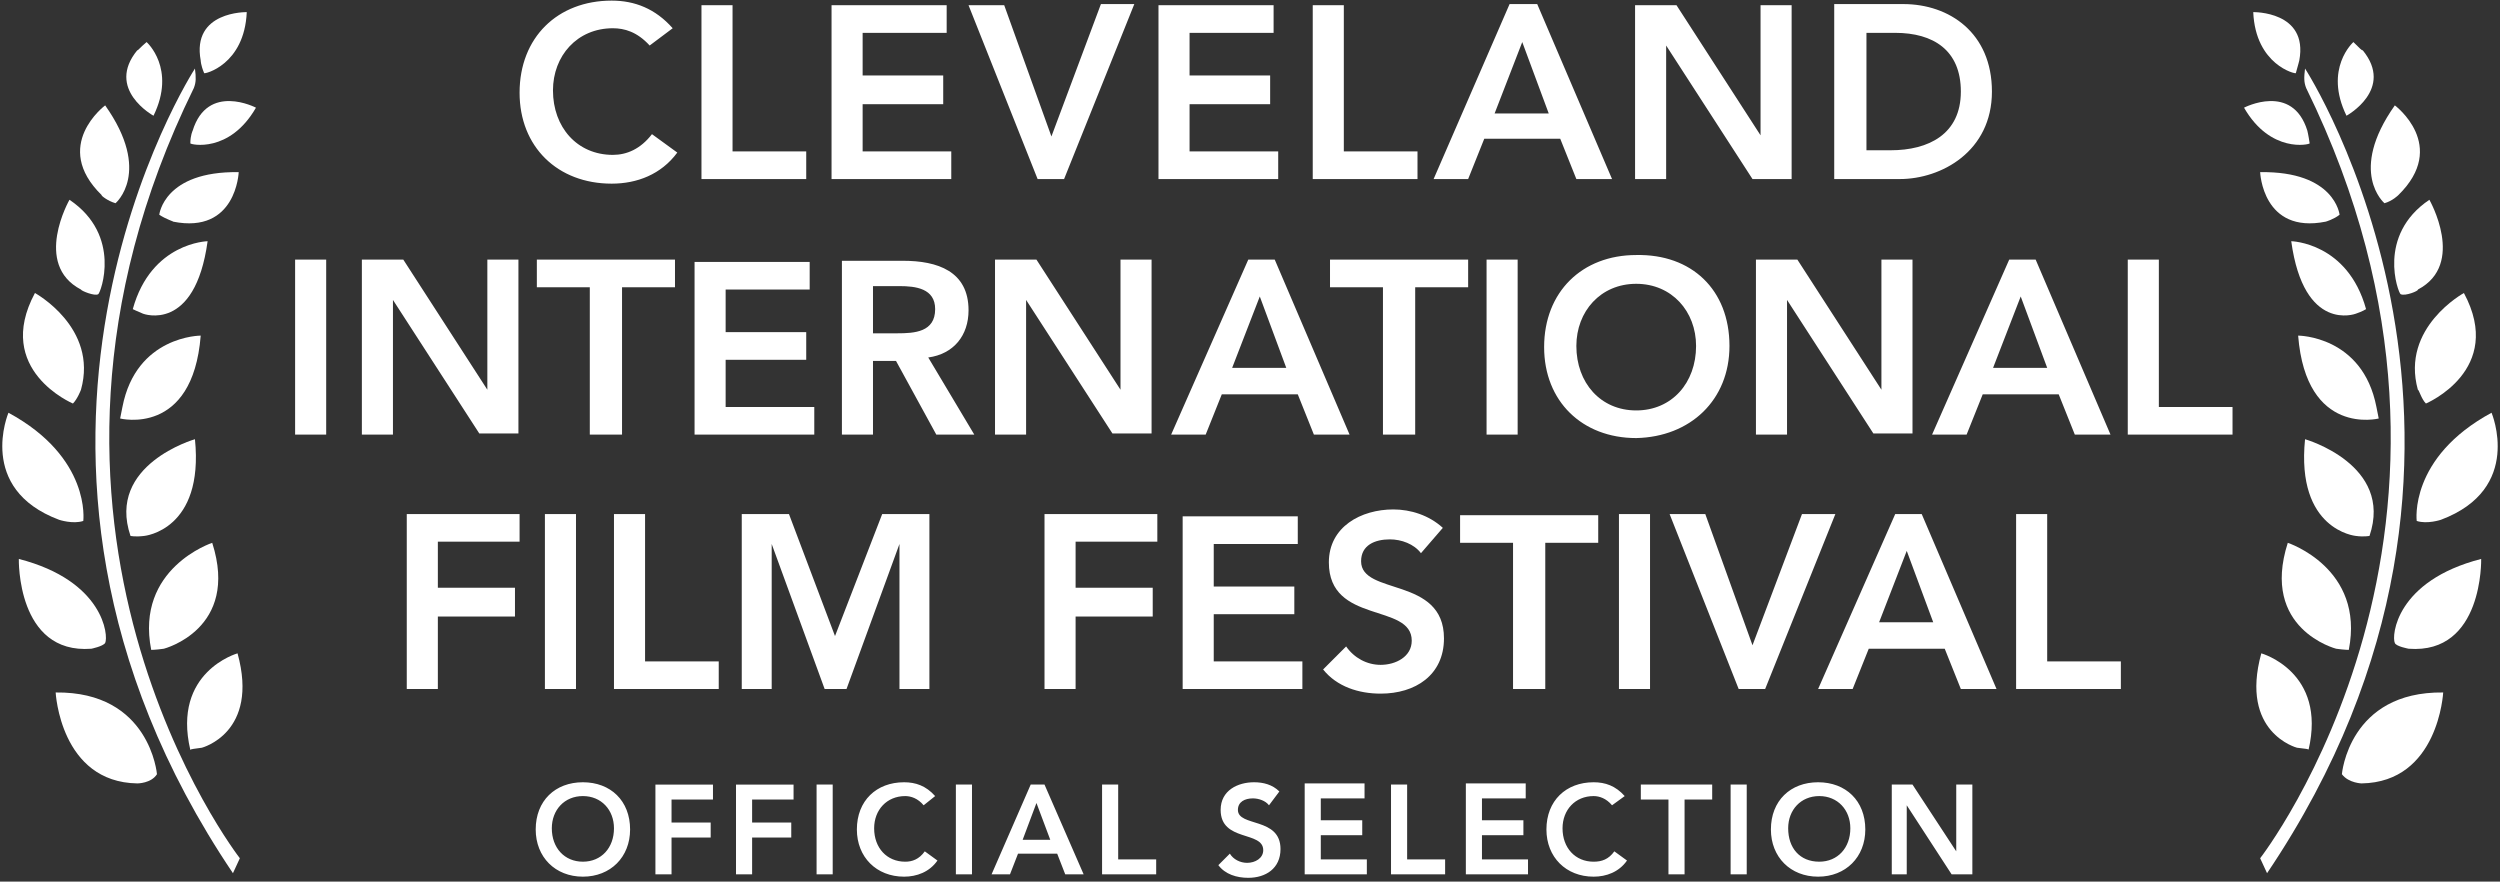 <?xml version="1.0" encoding="UTF-8" standalone="no"?>
<svg width="570px" height="201px" viewBox="0 0 570 201" version="1.1" xmlns="http://www.w3.org/2000/svg" xmlns:xlink="http://www.w3.org/1999/xlink" xmlns:sketch="http://www.bohemiancoding.com/sketch/ns">
    <rect x="0" y="0" width="570" height="201" fill="#333333" stroke="none"/>
    <title>Slice 1</title>
    <description>Created with Sketch (http://www.bohemiancoding.com/sketch)</description>
    <defs></defs>
    <g id="Page-1" stroke="none" stroke-width="1" fill="none" fill-rule="evenodd" sketch:type="MSPage">
        <g id="clevelandLaurel-white" sketch:type="MSLayerGroup" transform="translate(1, 0)" fill="#FFFFFF">
            <g id="Group" sketch:type="MSShapeGroup">
                <path d="M121.14,189.118 C121.14,195.417 125.601,199.879 131.901,199.879 C138.2,199.879 142.662,195.417 142.662,189.118 C142.662,182.556 138.2,178.355 131.901,178.355 C125.601,178.355 121.14,182.556 121.14,189.118 L121.14,189.118 L121.14,189.118 Z M124.814,188.855 C124.814,184.655 127.701,181.505 131.9,181.505 C136.099,181.505 138.986,184.654 138.986,188.855 C138.986,193.316 136.099,196.466 131.9,196.466 C127.701,196.467 124.814,193.316 124.814,188.855 L124.814,188.855 L124.814,188.855 Z M148.436,199.354 L152.11,199.354 L152.11,190.956 L161.034,190.956 L161.034,187.544 L152.11,187.544 L152.11,182.294 L161.559,182.294 L161.559,178.882 L148.436,178.882 L148.436,199.354 L148.436,199.354 L148.436,199.354 Z M166.809,199.354 L170.483,199.354 L170.483,190.956 L179.407,190.956 L179.407,187.544 L170.483,187.544 L170.483,182.294 L179.932,182.294 L179.932,178.882 L166.809,178.882 L166.809,199.354 L166.809,199.354 L166.809,199.354 Z M185.181,199.354 L188.855,199.354 L188.855,178.881 L185.181,178.881 L185.181,199.354 L185.181,199.354 Z M212.215,181.506 C210.115,179.144 207.753,178.356 205.128,178.356 C198.829,178.356 194.367,182.556 194.367,189.119 C194.367,195.418 198.829,199.88 205.128,199.88 C208.016,199.88 210.902,198.83 212.74,196.205 L209.853,194.105 C208.541,195.942 206.966,196.467 205.391,196.467 C201.192,196.467 198.305,193.317 198.305,188.856 C198.305,184.656 201.192,181.506 205.391,181.506 C206.703,181.506 208.278,182.03 209.591,183.606 L212.215,181.506 L212.215,181.506 Z M216.939,199.354 L220.614,199.354 L220.614,178.881 L216.939,178.881 L216.939,199.354 L216.939,199.354 Z M225.076,199.354 L229.275,199.354 L231.112,194.629 L240.036,194.629 L241.873,199.354 L246.072,199.354 L237.148,178.881 L234,178.881 L225.076,199.354 L225.076,199.354 Z M232.163,191.479 L235.313,183.08 L238.462,191.479 L232.163,191.479 L232.163,191.479 Z M250.273,199.354 L262.609,199.354 L262.609,195.942 L253.947,195.942 L253.947,178.881 L250.273,178.881 L250.273,199.354 L250.273,199.354 L250.273,199.354 Z M290.693,180.456 C289.118,178.881 287.018,178.355 284.918,178.355 C281.244,178.355 277.307,180.193 277.307,184.655 C277.307,192.005 287.018,189.38 287.018,193.842 C287.018,195.68 285.18,196.729 283.343,196.729 C281.768,196.729 280.194,195.942 279.406,194.629 L276.781,197.254 C278.356,199.354 280.981,200.142 283.605,200.142 C287.543,200.142 290.955,198.041 290.955,193.58 C290.955,186.23 281.243,188.594 281.243,184.656 C281.243,182.819 282.818,182.031 284.656,182.031 C285.968,182.031 287.544,182.556 288.33,183.606 L290.693,180.456 L290.693,180.456 Z M296.467,199.354 L310.64,199.354 L310.64,195.942 L300.142,195.942 L300.142,190.43 L309.591,190.43 L309.591,187.018 L300.142,187.018 L300.142,182.031 L310.116,182.031 L310.116,178.619 L296.468,178.619 L296.468,199.354 L296.467,199.354 L296.467,199.354 Z M316.152,199.354 L328.488,199.354 L328.488,195.942 L319.827,195.942 L319.827,178.881 L316.152,178.881 L316.152,199.354 L316.152,199.354 Z M333.212,199.354 L347.386,199.354 L347.386,195.942 L336.887,195.942 L336.887,190.43 L346.336,190.43 L346.336,187.018 L336.887,187.018 L336.887,182.031 L346.862,182.031 L346.862,178.619 L333.213,178.619 L333.213,199.354 L333.212,199.354 L333.212,199.354 Z M369.434,181.506 C367.333,179.144 364.972,178.356 362.346,178.356 C356.047,178.356 351.585,182.556 351.585,189.119 C351.585,195.418 356.047,199.88 362.346,199.88 C365.234,199.88 368.121,198.83 369.957,196.205 L367.07,194.105 C365.758,195.942 364.183,196.467 362.345,196.467 C358.147,196.467 355.259,193.317 355.259,188.856 C355.259,184.656 358.147,181.506 362.345,181.506 C363.657,181.506 365.233,182.03 366.545,183.606 L369.434,181.506 L369.434,181.506 Z M379.407,199.354 L383.081,199.354 L383.081,182.293 L389.38,182.293 L389.38,178.881 L373.108,178.881 L373.108,182.293 L379.408,182.293 L379.408,199.354 L379.407,199.354 L379.407,199.354 Z M393.58,199.354 L397.254,199.354 L397.254,178.881 L393.58,178.881 L393.58,199.354 L393.58,199.354 Z M402.767,189.118 C402.767,195.417 407.228,199.879 413.528,199.879 C419.827,199.879 424.29,195.417 424.29,189.118 C424.29,182.556 419.827,178.355 413.528,178.355 C407.228,178.355 402.767,182.556 402.767,189.118 L402.767,189.118 L402.767,189.118 Z M406.704,188.855 C406.704,184.655 409.591,181.505 413.79,181.505 C417.989,181.505 420.877,184.654 420.877,188.855 C420.877,193.316 417.989,196.466 413.79,196.466 C409.328,196.467 406.704,193.316 406.704,188.855 L406.704,188.855 L406.704,188.855 Z M430.062,199.354 L433.737,199.354 L433.737,183.606 L443.972,199.354 L448.697,199.354 L448.697,178.881 L445.023,178.881 L445.023,194.105 L435.049,178.881 L430.324,178.881 L430.324,199.354 L430.062,199.354 L430.062,199.354 Z" id="Shape"></path>
                <path d="M91.743,157.097 L98.83,157.097 L98.83,140.562 L116.415,140.562 L116.415,134 L98.83,134 L98.83,123.5 L117.465,123.5 L117.465,117.201 L91.743,117.201 L91.743,157.097 L91.743,157.097 Z M123.239,157.097 L130.326,157.097 L130.326,117.201 L123.239,117.201 L123.239,157.097 L123.239,157.097 Z M138.987,157.097 L162.872,157.097 L162.872,150.797 L146.074,150.797 L146.074,117.201 L138.987,117.201 L138.987,157.097 L138.987,157.097 Z M168.121,157.097 L174.946,157.097 L174.946,124.026 L187.019,157.097 L192.005,157.097 L204.079,124.026 L204.079,157.097 L210.903,157.097 L210.903,117.201 L200.142,117.201 L189.381,145.022 L178.882,117.201 L168.12,117.201 L168.12,157.097 L168.121,157.097 L168.121,157.097 Z M237.149,157.097 L244.236,157.097 L244.236,140.562 L261.821,140.562 L261.821,134 L244.236,134 L244.236,123.5 L262.871,123.5 L262.871,117.201 L237.149,117.201 L237.149,157.097 L237.149,157.097 Z M268.646,157.097 L295.943,157.097 L295.943,150.797 L275.733,150.797 L275.733,140.036 L294.106,140.036 L294.106,133.736 L275.733,133.736 L275.733,124.025 L294.893,124.025 L294.893,117.726 L268.646,117.726 L268.646,157.097 L268.646,157.097 L268.646,157.097 Z M327.964,120.351 C324.815,117.464 320.614,116.152 316.678,116.152 C309.328,116.152 301.98,120.09 301.98,128.226 C301.98,142.399 320.877,137.412 320.877,146.073 C320.877,149.748 317.202,151.586 313.79,151.586 C310.64,151.586 307.753,150.011 305.916,147.387 L300.667,152.635 C303.816,156.573 308.804,158.148 313.79,158.148 C321.664,158.148 328.226,153.949 328.226,145.549 C328.226,131.376 309.329,135.838 309.329,127.964 C309.329,124.289 312.478,122.977 315.891,122.977 C318.515,122.977 321.403,124.027 322.978,126.126 L327.964,120.351 L327.964,120.351 Z M344.236,157.097 L351.322,157.097 L351.322,123.763 L363.396,123.763 L363.396,117.464 L331.9,117.464 L331.9,123.763 L343.973,123.763 L343.973,157.097 L344.236,157.097 L344.236,157.097 Z M368.121,157.097 L375.207,157.097 L375.207,117.201 L368.121,117.201 L368.121,157.097 L368.121,157.097 Z M395.418,157.097 L401.454,157.097 L417.465,117.201 L409.854,117.201 L398.568,147.123 L387.806,117.201 L379.669,117.201 L395.418,157.097 L395.418,157.097 Z M413.527,157.097 L421.401,157.097 L425.076,147.91 L442.398,147.91 L446.073,157.097 L454.21,157.097 L437.149,117.201 L431.112,117.201 L413.527,157.097 L413.527,157.097 Z M427.438,141.873 L433.737,125.601 L439.774,141.873 L427.438,141.873 L427.438,141.873 Z M458.672,157.097 L482.556,157.097 L482.556,150.797 L465.759,150.797 L465.759,117.201 L458.672,117.201 L458.672,157.097 L458.672,157.097 Z" id="Shape"></path>
                <path d="M66.284,99.091 L73.37,99.091 L73.37,59.196 L66.284,59.196 L66.284,99.091 L66.284,99.091 Z M81.507,99.091 L88.593,99.091 L88.593,68.383 L108.278,98.829 L117.202,98.829 L117.202,59.196 L110.115,59.196 L110.115,88.855 L90.955,59.196 L81.506,59.196 L81.506,99.091 L81.507,99.091 L81.507,99.091 Z M133.738,99.091 L140.824,99.091 L140.824,65.495 L152.897,65.495 L152.897,59.196 L121.401,59.196 L121.401,65.495 L133.475,65.495 L133.475,99.091 L133.738,99.091 L133.738,99.091 Z M157.36,99.091 L184.656,99.091 L184.656,92.792 L164.446,92.792 L164.446,82.031 L182.819,82.031 L182.819,75.731 L164.446,75.731 L164.446,66.02 L183.606,66.02 L183.606,59.721 L157.36,59.721 L157.36,99.091 L157.36,99.091 Z M190.956,99.091 L198.042,99.091 L198.042,82.293 L203.291,82.293 L212.478,99.091 L221.14,99.091 L210.641,81.506 C216.415,80.718 219.828,76.519 219.828,70.745 C219.828,61.821 212.741,59.459 204.867,59.459 L190.956,59.459 L190.956,99.091 L190.956,99.091 L190.956,99.091 Z M198.042,75.994 L198.042,65.233 L204.079,65.233 C207.754,65.233 212.216,65.757 212.216,70.482 C212.216,75.731 207.491,75.994 203.554,75.994 L198.042,75.994 L198.042,75.994 Z M225.863,99.091 L232.95,99.091 L232.95,68.383 L252.635,98.829 L261.559,98.829 L261.559,59.196 L254.473,59.196 L254.473,88.855 L235.313,59.196 L225.864,59.196 L225.864,99.091 L225.863,99.091 L225.863,99.091 Z M266.021,99.091 L273.895,99.091 L277.569,89.904 L294.892,89.904 L298.567,99.091 L306.703,99.091 L289.642,59.196 L283.605,59.196 L266.021,99.091 L266.021,99.091 Z M279.932,83.868 L286.232,67.595 L292.268,83.868 L279.932,83.868 L279.932,83.868 Z M314.577,99.091 L321.664,99.091 L321.664,65.495 L333.737,65.495 L333.737,59.196 L302.242,59.196 L302.242,65.495 L314.314,65.495 L314.314,99.091 L314.577,99.091 L314.577,99.091 Z M337.937,99.091 L345.024,99.091 L345.024,59.196 L337.937,59.196 L337.937,99.091 L337.937,99.091 Z M351.061,79.144 C351.061,91.48 359.722,99.879 372.058,99.879 C384.394,99.617 393.318,91.218 393.318,78.882 C393.318,66.021 384.656,57.885 372.058,58.147 C359.722,58.146 351.061,66.545 351.061,79.144 L351.061,79.144 L351.061,79.144 Z M358.41,78.881 C358.41,71.007 363.921,64.708 372.057,64.708 C380.193,64.708 385.705,71.007 385.705,78.881 C385.705,87.28 380.193,93.579 372.057,93.579 C363.921,93.579 358.41,87.28 358.41,78.881 L358.41,78.881 L358.41,78.881 Z M399.354,99.091 L406.442,99.091 L406.442,68.383 L426.127,98.829 L435.051,98.829 L435.051,59.196 L427.964,59.196 L427.964,88.855 L408.804,59.196 L399.355,59.196 L399.355,99.091 L399.354,99.091 L399.354,99.091 Z M439.512,99.091 L447.386,99.091 L451.061,89.904 L468.383,89.904 L472.058,99.091 L480.195,99.091 L463.133,59.196 L457.097,59.196 L439.512,99.091 L439.512,99.091 Z M453.423,83.868 L459.722,67.595 L465.759,83.868 L453.423,83.868 L453.423,83.868 Z M484.131,99.091 L508.016,99.091 L508.016,92.792 L491.218,92.792 L491.218,59.196 L484.131,59.196 L484.131,99.091 L484.131,99.091 Z" id="Shape"></path>
                <path d="M152.373,6.44 C148.436,1.978 143.711,0.141 138.462,0.141 C126.126,0.141 117.465,8.539 117.465,21.138 C117.465,33.474 126.126,41.873 138.462,41.873 C144.236,41.873 149.748,39.773 153.423,34.786 L147.649,30.587 C145.024,33.999 141.875,35.312 138.725,35.312 C130.588,35.312 125.077,29.013 125.077,20.614 C125.077,12.74 130.589,6.441 138.725,6.441 C141.35,6.441 144.237,7.229 147.124,10.378 L152.373,6.44 L152.373,6.44 Z M158.935,40.824 L182.819,40.824 L182.819,34.525 L166.021,34.525 L166.021,1.192 L158.935,1.192 L158.935,40.824 L158.935,40.824 Z M188.593,40.824 L215.89,40.824 L215.89,34.525 L195.68,34.525 L195.68,23.764 L214.053,23.764 L214.053,17.202 L195.68,17.202 L195.68,7.491 L214.84,7.491 L214.84,1.192 L188.593,1.192 L188.593,40.824 L188.593,40.824 L188.593,40.824 Z M235.575,40.824 L241.612,40.824 L257.622,0.929 L250.01,0.929 L238.724,31.113 L227.963,1.192 L219.827,1.192 L235.575,40.824 L235.575,40.824 Z M263.134,40.824 L290.431,40.824 L290.431,34.525 L270.221,34.525 L270.221,23.764 L288.594,23.764 L288.594,17.202 L270.22,17.202 L270.22,7.491 L289.381,7.491 L289.381,1.192 L263.134,1.192 L263.134,40.824 L263.134,40.824 Z M298.305,40.824 L322.189,40.824 L322.189,34.525 L305.392,34.525 L305.392,1.192 L298.305,1.192 L298.305,40.824 L298.305,40.824 Z M325.863,40.824 L333.737,40.824 L337.412,31.637 L354.735,31.637 L358.41,40.824 L366.546,40.824 L349.485,0.929 L343.186,0.929 L325.863,40.824 L325.863,40.824 Z M339.774,25.863 L346.073,9.59 L352.11,25.863 L339.774,25.863 L339.774,25.863 Z M371.795,40.824 L378.882,40.824 L378.882,10.378 L398.568,40.824 L407.491,40.824 L407.491,1.191 L400.405,1.191 L400.405,30.85 L381.244,1.191 L371.796,1.191 L371.796,40.824 L371.795,40.824 L371.795,40.824 Z M417.465,40.824 L432.163,40.824 C441.611,40.824 453.16,34.525 453.16,20.877 C453.16,7.491 443.449,0.929 432.95,0.929 L417.202,0.929 L417.202,40.824 L417.465,40.824 L417.465,40.824 Z M424.551,34.524 L424.551,7.49 L431.113,7.49 C439.775,7.49 446.074,11.427 446.074,20.876 C446.074,30.587 438.725,34.261 430.063,34.261 L424.551,34.261 L424.551,34.524 L424.551,34.524 Z" id="Shape"></path>
                <path d="M53.686,195.68 C53.686,195.68 -5.631,119.564 43.187,20.089 C43.712,18.777 43.712,17.727 43.449,15.627 C43.449,15.627 -12.981,102.504 52.111,199.091 L53.686,195.68 L53.686,195.68 Z" id="Shape"></path>
                <path d="M45.023,170.482 C45.023,170.482 58.147,167.07 53.16,148.96 C53.16,148.96 38.2,153.159 42.399,171.007 C42.399,170.744 43.449,170.744 45.023,170.482 L45.023,170.482 L45.023,170.482 Z" id="Shape"></path>
                <path d="M34.788,176.519 C34.788,176.519 33.213,157.622 11.691,157.884 C11.691,157.884 12.741,178.356 30.326,178.618 C30.326,178.618 33.476,178.618 34.788,176.519 L34.788,176.519 L34.788,176.519 Z" id="Shape"></path>
                <path d="M36.362,147.91 C36.362,147.91 53.685,143.448 47.386,123.763 C47.386,123.763 29.801,129.538 33.475,148.173 C33.476,148.173 34.525,148.173 36.362,147.91 L36.362,147.91 L36.362,147.91 Z" id="Shape"></path>
                <path d="M22.977,146.598 C23.765,145.023 22.714,132.425 3.292,127.438 C3.292,127.438 2.767,149.223 19.828,147.911 C19.827,147.91 22.452,147.386 22.977,146.598 L22.977,146.598 L22.977,146.598 Z" id="Shape"></path>
                <path d="M31.901,122.188 C31.901,122.188 45.549,120.876 43.449,100.14 C43.449,100.14 23.24,105.914 28.751,122.188 C28.751,122.188 29.801,122.45 31.901,122.188 L31.901,122.188 L31.901,122.188 Z" id="Shape"></path>
                <path d="M17.99,118.775 C17.99,118.775 19.827,104.339 0.929,94.104 C0.929,94.104 -6.42,111.426 12.478,118.514 C12.478,118.515 15.627,119.563 17.99,118.775 L17.99,118.775 L17.99,118.775 Z" id="Shape"></path>
                <path d="M15.627,92.004 C15.627,92.004 -2.483,84.393 6.966,66.807 C6.966,66.807 21.402,74.682 17.465,88.854 C17.465,88.855 16.678,90.955 15.627,92.004 L15.627,92.004 L15.627,92.004 Z" id="Shape"></path>
                <path d="M26.389,95.417 C26.389,95.417 42.925,99.616 44.762,76.519 C44.762,76.519 30.063,76.519 26.914,92.792 L26.389,95.417 L26.389,95.417 Z" id="Shape"></path>
                <path d="M21.402,67.07 C21.927,66.807 26.914,53.684 14.84,45.548 C14.84,45.548 6.441,60.246 17.465,66.021 C17.465,66.283 20.615,67.595 21.402,67.07 L21.402,67.07 L21.402,67.07 Z" id="Shape"></path>
                <path d="M31.638,71.532 C31.638,71.532 43.449,75.994 46.336,54.996 C46.336,54.996 33.475,55.259 29.275,70.482 C29.276,70.482 30.326,71.007 31.638,71.532 L31.638,71.532 L31.638,71.532 Z" id="Shape"></path>
                <path d="M25.339,46.335 C25.339,46.335 33.738,39.249 22.977,24.025 C22.977,24.025 10.641,33.211 22.19,44.497 C21.927,44.498 23.501,45.811 25.339,46.335 L25.339,46.335 L25.339,46.335 Z" id="Shape"></path>
                <path d="M42.399,32.687 C42.399,32.95 51.323,35.049 57.359,24.551 C57.359,24.551 46.336,18.777 42.923,29.801 C42.924,29.8 42.399,30.85 42.399,32.687 L42.399,32.687 L42.399,32.687 Z" id="Shape"></path>
                <path d="M45.549,16.677 C45.549,16.94 54.735,14.84 55.26,2.766 C55.26,2.766 42.661,2.504 44.761,13.79 C44.762,13.79 44.762,14.839 45.549,16.677 L45.549,16.677 L45.549,16.677 Z" id="Shape"></path>
                <path d="M32.425,9.59 C32.425,9.59 39.25,15.626 34,26.388 C34,26.388 22.977,20.351 30.326,11.427 C30.326,11.689 30.851,10.902 32.425,9.59 L32.425,9.59 L32.425,9.59 Z" id="Shape"></path>
                <path d="M35.313,48.96 C35.313,48.96 36.362,38.986 53.423,39.249 C53.423,39.249 52.898,53.422 38.463,50.535 C38.725,50.535 36.888,50.01 35.313,48.96 L35.313,48.96 L35.313,48.96 Z" id="Shape"></path>
                <path d="M514.315,195.68 C514.315,195.68 573.632,119.564 524.813,20.089 C524.288,18.777 524.288,17.727 524.55,15.627 C524.55,15.627 580.981,102.504 515.889,199.091 L514.315,195.68 L514.315,195.68 Z" id="Shape"></path>
                <path d="M522.713,170.482 C522.713,170.482 509.591,167.07 514.576,148.96 C514.576,148.96 529.538,153.159 525.339,171.007 C525.602,170.744 524.551,170.744 522.713,170.482 L522.713,170.482 L522.713,170.482 Z" id="Shape"></path>
                <path d="M532.95,176.519 C532.95,176.519 534.524,157.622 556.047,157.884 C556.047,157.884 554.997,178.356 537.411,178.618 C537.674,178.618 534.524,178.618 532.95,176.519 L532.95,176.519 L532.95,176.519 Z" id="Shape"></path>
                <path d="M531.638,147.91 C531.638,147.91 514.316,143.448 520.615,123.763 C520.615,123.763 538.2,129.538 534.525,148.173 C534.524,148.173 533.475,148.173 531.638,147.91 L531.638,147.91 L531.638,147.91 Z" id="Shape"></path>
                <path d="M545.023,146.598 C544.236,145.023 545.285,132.425 564.708,127.438 C564.708,127.438 565.233,149.223 548.174,147.911 C548.174,147.91 545.285,147.386 545.023,146.598 L545.023,146.598 L545.023,146.598 Z" id="Shape"></path>
                <path d="M536.1,122.188 C536.1,122.188 522.452,120.876 524.551,100.14 C524.551,100.14 544.761,105.914 539.249,122.188 C539.249,122.188 537.937,122.45 536.1,122.188 L536.1,122.188 L536.1,122.188 Z" id="Shape"></path>
                <path d="M550.01,118.775 C550.01,118.775 548.174,104.339 567.071,94.104 C567.071,94.104 574.42,111.426 555.523,118.514 C555.522,118.515 552.372,119.563 550.01,118.775 L550.01,118.775 L550.01,118.775 Z" id="Shape"></path>
                <path d="M552.11,92.004 C552.11,92.004 570.22,84.393 560.771,66.807 C560.771,66.807 546.335,74.682 550.272,88.854 C550.535,88.855 551.061,90.955 552.11,92.004 L552.11,92.004 L552.11,92.004 Z" id="Shape"></path>
                <path d="M541.349,95.417 C541.349,95.417 524.814,99.616 522.976,76.519 C522.976,76.519 537.674,76.519 540.825,92.792 L541.349,95.417 L541.349,95.417 Z" id="Shape"></path>
                <path d="M546.336,67.07 C545.811,66.807 540.823,53.684 552.898,45.548 C552.898,45.548 561.296,60.246 550.273,66.021 C550.535,66.283 547.386,67.595 546.336,67.07 L546.336,67.07 L546.336,67.07 Z" id="Shape"></path>
                <path d="M536.1,71.532 C536.1,71.532 524.288,75.994 521.402,54.996 C521.402,54.996 534.262,55.259 538.463,70.482 C538.462,70.482 537.674,71.007 536.1,71.532 L536.1,71.532 L536.1,71.532 Z" id="Shape"></path>
                <path d="M542.661,46.335 C542.661,46.335 534.262,39.249 545.023,24.025 C545.023,24.025 557.359,33.211 545.81,44.497 C545.811,44.498 544.498,45.811 542.661,46.335 L542.661,46.335 L542.661,46.335 Z" id="Shape"></path>
                <path d="M525.602,32.687 C525.602,32.95 516.677,35.049 510.641,24.551 C510.641,24.551 521.664,18.777 525.077,29.801 C525.076,29.8 525.339,30.85 525.602,32.687 L525.602,32.687 L525.602,32.687 Z" id="Shape"></path>
                <path d="M522.451,16.677 C522.451,16.94 513.264,14.84 512.74,2.766 C512.74,2.766 525.339,2.504 523.238,13.79 C523.238,13.79 522.976,14.839 522.451,16.677 L522.451,16.677 L522.451,16.677 Z" id="Shape"></path>
                <path d="M535.574,9.59 C535.574,9.59 528.751,15.626 533.999,26.388 C533.999,26.388 545.023,20.351 537.674,11.427 C537.674,11.689 536.887,10.902 535.574,9.59 L535.574,9.59 L535.574,9.59 Z" id="Shape"></path>
                <path d="M532.425,48.96 C532.425,48.96 531.375,38.986 514.316,39.249 C514.316,39.249 514.84,53.422 529.276,50.535 C529.275,50.535 531.112,50.01 532.425,48.96 L532.425,48.96 L532.425,48.96 Z" id="Shape"></path>
            </g>
        </g>
    </g>
</svg>